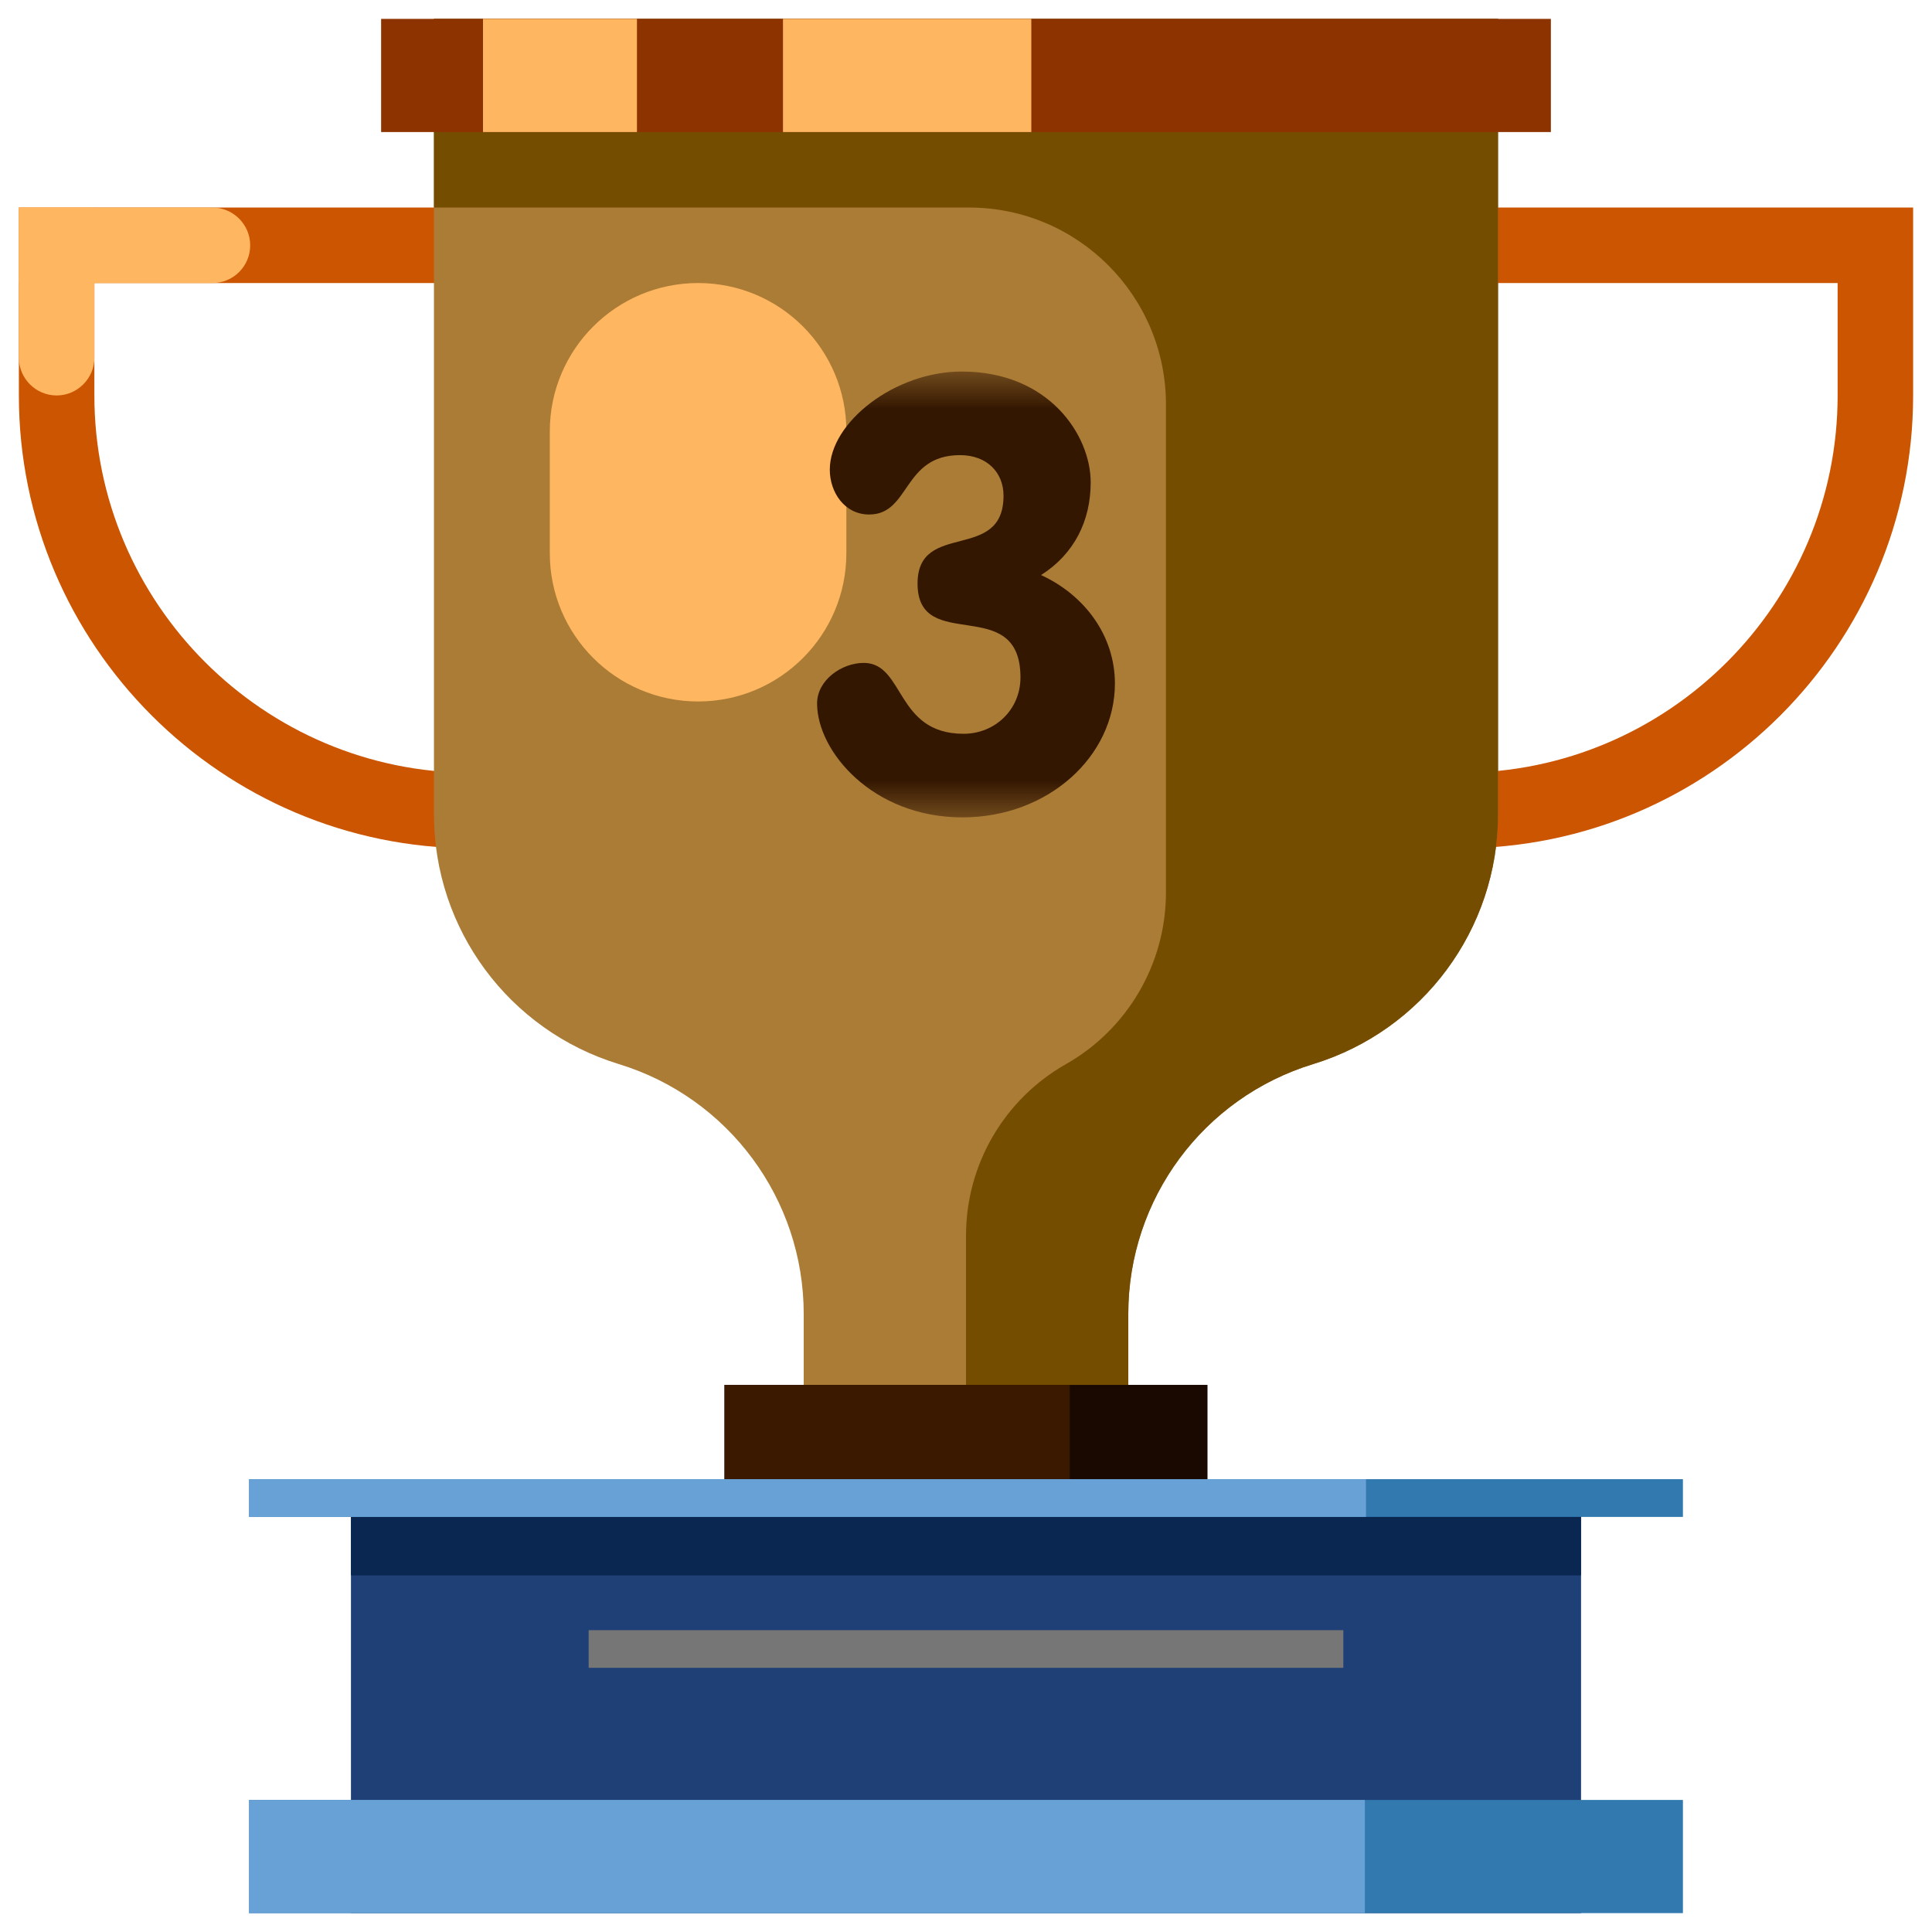 <svg width="26" height="26" viewBox="0 0 26 26" fill="none" xmlns="http://www.w3.org/2000/svg">
<g id="Trophy" clip-path="url(#clip0_117_5895)">
<g id="Trophy_2">
<path id="Vector" d="M19.652 11.416H18.992V10.4H19.652C22.45 10.4 24.73 8.12 24.73 5.322V3.809H18.992V2.793H25.746V5.322C25.746 8.679 23.014 11.416 19.652 11.416ZM6.348 11.416H7.008V10.4H6.348C3.55 10.4 1.27 8.12 1.27 5.322V3.809H7.16V2.793H0.254V5.322C0.254 8.679 2.986 11.416 6.348 11.416Z" fill="#CB5500"/>
<path id="Vector_2" d="M21.277 20.16H4.723V25.746H21.277V20.16Z" fill="#1F3F77"/>
<path id="Vector_3" d="M21.277 20.16H4.723V21.201H21.277V20.16Z" fill="#0A2751"/>
<path id="Vector_4" d="M22.648 24.223H3.352V25.746H22.648V24.223Z" fill="#3179AF"/>
<path id="Vector_5" d="M18.368 24.223H3.352V25.746H18.368V24.223Z" fill="#68A1D6"/>
<path id="Vector_6" d="M16.25 18.637H9.75V20.16H16.25V18.637Z" fill="#190900"/>
<path id="Vector_7" d="M14.396 18.637H9.75V20.16H14.396V18.637Z" fill="#3B1900"/>
<path id="Vector_8" d="M5.84 0.254V10.959C5.84 12.507 6.85 13.868 8.328 14.32C9.806 14.772 10.816 16.138 10.816 17.682V18.637H15.184V17.682C15.184 16.133 16.194 14.772 17.672 14.32C19.15 13.868 20.16 12.502 20.16 10.959V0.254H5.84Z" fill="#AB7C36"/>
<path id="Vector_9" d="M22.648 19.906H3.352V20.414H22.648V19.906Z" fill="#3179AF"/>
<path id="Vector_10" d="M18.383 19.906H3.352V20.414H18.383V19.906Z" fill="#68A1D6"/>
<path id="Vector_11" d="M18.078 21.938H7.922V22.445H18.078V21.938Z" fill="#767676"/>
<path id="Vector_12" d="M5.84 0.254V2.793H13.041C14.503 2.793 15.691 3.981 15.691 5.444V12.01C15.691 12.964 15.178 13.848 14.346 14.32C13.513 14.793 13 15.671 13 16.631V18.637H15.184V17.682C15.184 16.133 16.194 14.772 17.672 14.32C19.15 13.868 20.16 12.502 20.16 10.959V0.254H5.84Z" fill="#754D00"/>
<path id="Vector_13" d="M20.871 0.254H5.129V1.777H20.871V0.254Z" fill="#8D3300"/>
<path id="Vector_14" d="M8.572 0.254H6.5V1.777H8.572V0.254Z" fill="#FFB661"/>
<path id="Vector_15" d="M13.879 0.254H10.537V1.777H13.879V0.254Z" fill="#FFB661"/>
<path id="Vector_16" d="M9.395 3.809C8.293 3.809 7.399 4.702 7.399 5.804V7.445C7.399 8.546 8.293 9.44 9.395 9.44C10.497 9.44 11.39 8.546 11.39 7.445V5.804C11.39 4.702 10.497 3.809 9.395 3.809Z" fill="#FFB661"/>
<path id="Vector_17" d="M2.859 3.809H0.254V2.793H2.859C3.138 2.793 3.367 3.021 3.367 3.301C3.367 3.58 3.143 3.809 2.859 3.809Z" fill="#FFB661"/>
<path id="Vector_18" d="M0.762 5.322C0.482 5.322 0.254 5.093 0.254 4.814V2.793H1.27V4.814C1.27 5.093 1.041 5.322 0.762 5.322Z" fill="#FFB661"/>
<g id="Clip path group">
<mask id="mask0_117_5895" style="mask-type:luminance" maskUnits="userSpaceOnUse" x="10" y="5" width="6" height="6">
<g id="a">
<path id="Vector_19" d="M10 5H16V11H10V5Z" fill="white"/>
</g>
</mask>
<g mask="url(#mask0_117_5895)">
<g id="Group">
<path id="Vector_20" d="M14.678 6.492C14.678 7.006 14.459 7.454 14.01 7.739C14.597 8.008 15.004 8.555 15.004 9.198C15.004 10.177 14.108 11 12.951 11C11.745 11 10.996 10.112 10.996 9.467C10.996 9.15 11.33 8.921 11.623 8.921C12.177 8.921 12.047 9.875 12.967 9.875C13.391 9.875 13.733 9.549 13.733 9.117C13.733 7.976 12.348 8.815 12.348 7.853C12.348 6.997 13.505 7.576 13.505 6.671C13.505 6.361 13.285 6.125 12.919 6.125C12.145 6.125 12.251 6.924 11.697 6.924C11.363 6.924 11.167 6.622 11.167 6.321C11.167 5.685 12.039 5 12.943 5C14.116 5 14.678 5.856 14.678 6.492Z" fill="#341701"/>
</g>
</g>
</g>
</g>
</g>
<defs>
<clipPath id="clip0_117_5895">
<rect width="26" height="26" fill="white"/>
</clipPath>
</defs>
</svg>
